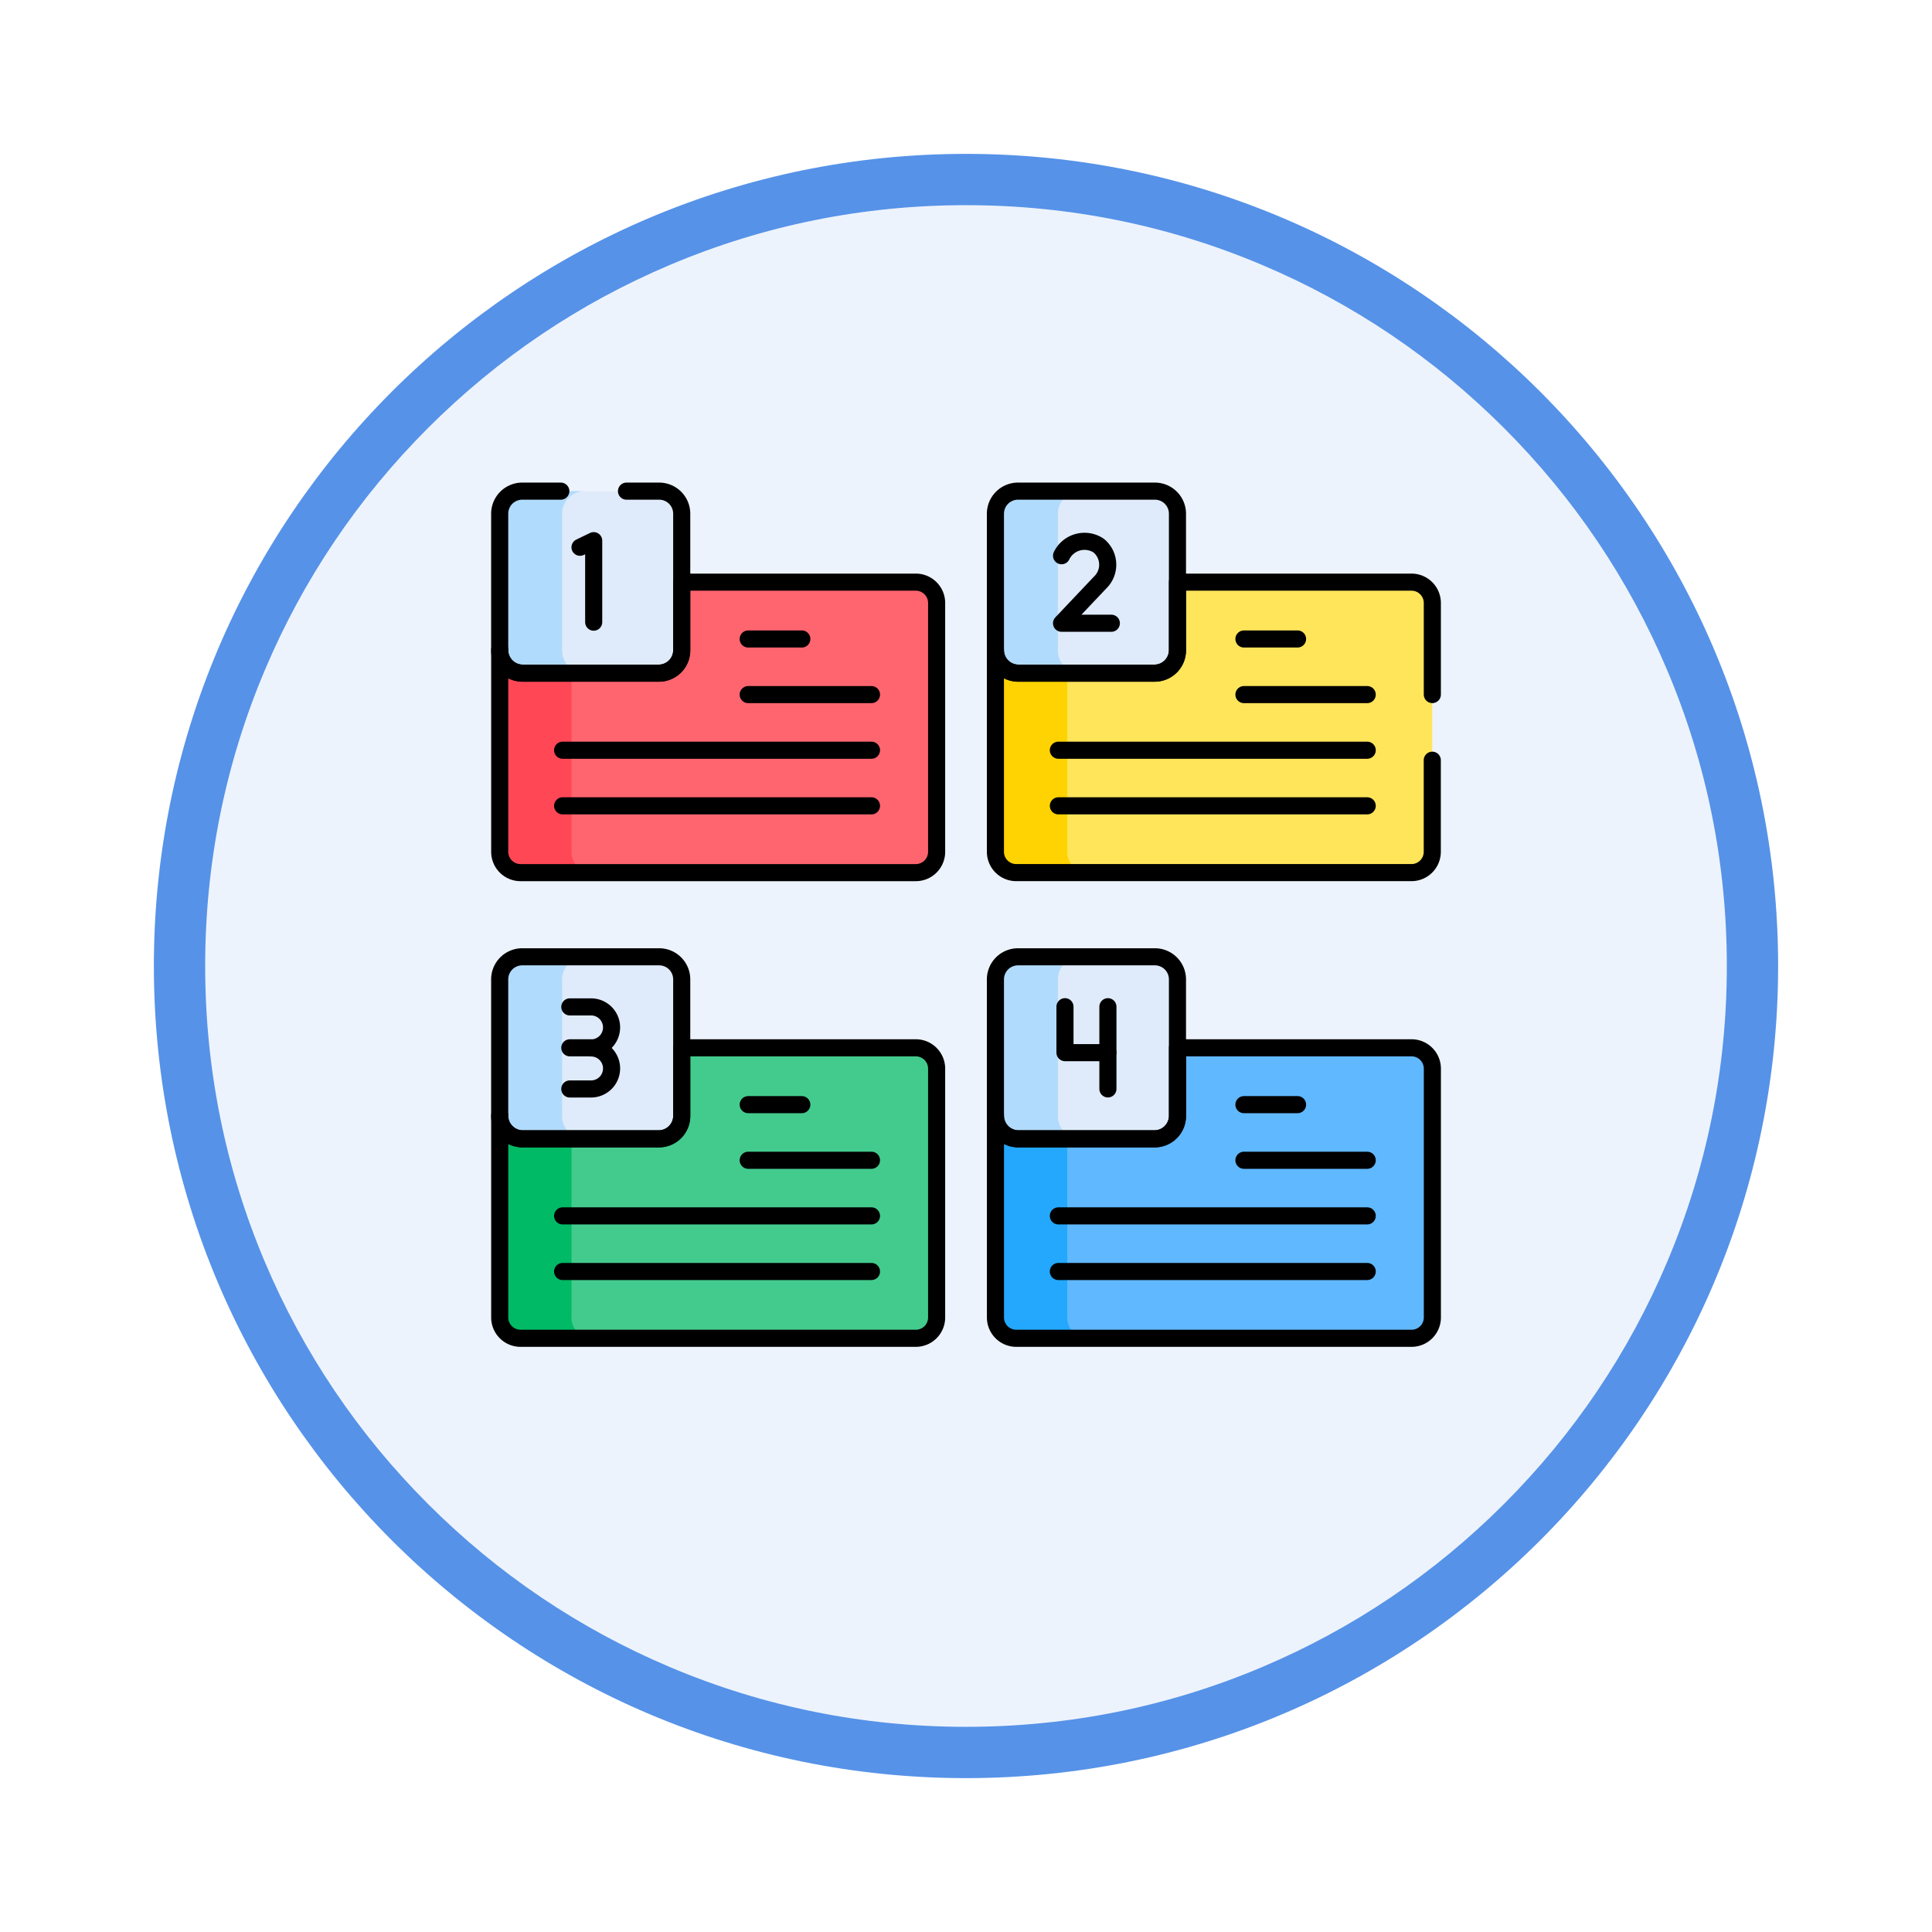 <svg xmlns="http://www.w3.org/2000/svg" xmlns:xlink="http://www.w3.org/1999/xlink" width="113" height="113" viewBox="0 0 113 113">
  <defs>
    <filter id="Path_982547" x="0" y="0" width="113" height="113" filterUnits="userSpaceOnUse">
      <feOffset dy="3" input="SourceAlpha"/>
      <feGaussianBlur stdDeviation="3" result="blur"/>
      <feFlood flood-opacity="0.161"/>
      <feComposite operator="in" in2="blur"/>
      <feComposite in="SourceGraphic"/>
    </filter>
    <clipPath id="clip-path">
      <path id="path6114" d="M0-682.665H56.195v56.195H0Z" transform="translate(0 682.665)"/>
    </clipPath>
  </defs>
  <g id="Group_1202424" data-name="Group 1202424" transform="translate(-272 -1301.402)">
    <g id="Group_1202260" data-name="Group 1202260" transform="translate(281 1307.402)">
      <g id="Group_1178312" data-name="Group 1178312">
        <g id="Group_1177897" data-name="Group 1177897">
          <g id="Group_1172010" data-name="Group 1172010">
            <g id="Group_1171046" data-name="Group 1171046">
              <g id="Group_1148525" data-name="Group 1148525">
                <g transform="matrix(1, 0, 0, 1, -9, -6)" filter="url(#Path_982547)">
                  <g id="Path_982547-2" data-name="Path 982547" transform="translate(9 6)" fill="#edf3fc">
                    <path d="M 47.5 93.5 C 41.289 93.5 35.265 92.284 29.595 89.886 C 24.118 87.569 19.198 84.252 14.973 80.027 C 10.748 75.802 7.431 70.882 5.114 65.405 C 2.716 59.735 1.5 53.711 1.5 47.5 C 1.5 41.289 2.716 35.265 5.114 29.595 C 7.431 24.118 10.748 19.198 14.973 14.973 C 19.198 10.748 24.118 7.431 29.595 5.114 C 35.265 2.716 41.289 1.5 47.5 1.5 C 53.711 1.5 59.735 2.716 65.405 5.114 C 70.882 7.431 75.802 10.748 80.027 14.973 C 84.252 19.198 87.569 24.118 89.886 29.595 C 92.284 35.265 93.5 41.289 93.5 47.5 C 93.5 53.711 92.284 59.735 89.886 65.405 C 87.569 70.882 84.252 75.802 80.027 80.027 C 75.802 84.252 70.882 87.569 65.405 89.886 C 59.735 92.284 53.711 93.5 47.5 93.5 Z" stroke="none"/>
                    <path d="M 47.5 3 C 41.491 3 35.664 4.176 30.18 6.496 C 24.881 8.737 20.122 11.946 16.034 16.034 C 11.946 20.122 8.737 24.881 6.496 30.18 C 4.176 35.664 3 41.491 3 47.5 C 3 53.509 4.176 59.336 6.496 64.82 C 8.737 70.119 11.946 74.878 16.034 78.966 C 20.122 83.054 24.881 86.263 30.18 88.504 C 35.664 90.824 41.491 92 47.5 92 C 53.509 92 59.336 90.824 64.82 88.504 C 70.119 86.263 74.878 83.054 78.966 78.966 C 83.054 74.878 86.263 70.119 88.504 64.82 C 90.824 59.336 92 53.509 92 47.5 C 92 41.491 90.824 35.664 88.504 30.18 C 86.263 24.881 83.054 20.122 78.966 16.034 C 74.878 11.946 70.119 8.737 64.82 6.496 C 59.336 4.176 53.509 3 47.5 3 M 47.5 0 C 73.734 0 95 21.266 95 47.5 C 95 73.734 73.734 95 47.5 95 C 21.266 95 0 73.734 0 47.5 C 0 21.266 21.266 0 47.5 0 Z" stroke="none" fill="#5692e8"/>
                  </g>
                </g>
              </g>
            </g>
          </g>
        </g>
      </g>
      <g id="g6108" transform="translate(19.403 19.403)">
        <g id="g6110">
          <g id="g6112" clip-path="url(#clip-path)">
            <g id="g6118" transform="translate(0.817 8.646)">
              <path id="path6120" d="M-271.3,0H-285.32V3.635a1.363,1.363,0,0,1-1.359,1.359h-7.6a1.363,1.363,0,0,1-1.359-1.359V15.772a1.218,1.218,0,0,0,1.218,1.218H-271.3a1.218,1.218,0,0,0,1.218-1.218V1.218A1.218,1.218,0,0,0-271.3,0" transform="translate(295.638)" fill="#ff656f"/>
            </g>
            <g id="g6122" transform="translate(0.817 12.281)">
              <path id="path6124" d="M-46.913-135.3v-10.778h-2.849a1.363,1.363,0,0,1-1.359-1.359V-135.3a1.218,1.218,0,0,0,1.218,1.218H-45.7a1.218,1.218,0,0,1-1.218-1.218" transform="translate(51.121 147.438)" fill="#ff4756"/>
            </g>
            <g id="g6126" transform="translate(0.817 35.882)">
              <path id="path6128" d="M-271.3,0H-285.32V3.635a1.363,1.363,0,0,1-1.359,1.359h-7.6a1.363,1.363,0,0,1-1.359-1.359V15.772a1.218,1.218,0,0,0,1.218,1.218H-271.3a1.218,1.218,0,0,0,1.218-1.218V1.218A1.218,1.218,0,0,0-271.3,0" transform="translate(295.638)" fill="#43cb8e"/>
            </g>
            <g id="g6130" transform="translate(0.817 39.517)">
              <path id="path6132" d="M-46.913-135.3v-10.778h-2.849a1.363,1.363,0,0,1-1.359-1.359V-135.3a1.218,1.218,0,0,0,1.218,1.218H-45.7a1.218,1.218,0,0,1-1.218-1.218" transform="translate(51.121 147.44)" fill="#00ba66"/>
            </g>
            <g id="g6134" transform="translate(29.812 8.646)">
              <path id="path6136" d="M-271.3,0H-285.32V3.635a1.363,1.363,0,0,1-1.359,1.359h-7.6a1.363,1.363,0,0,1-1.359-1.359V15.772a1.218,1.218,0,0,0,1.218,1.218H-271.3a1.218,1.218,0,0,0,1.218-1.218V1.218A1.218,1.218,0,0,0-271.3,0" transform="translate(295.638)" fill="#fee55a"/>
            </g>
            <g id="g6138" transform="translate(29.812 12.281)">
              <path id="path6140" d="M-46.913-135.3v-10.778h-2.849a1.363,1.363,0,0,1-1.359-1.359V-135.3a1.218,1.218,0,0,0,1.218,1.218H-45.7a1.218,1.218,0,0,1-1.218-1.218" transform="translate(51.121 147.438)" fill="#ffd301"/>
            </g>
            <g id="g6142" transform="translate(29.812 35.882)">
              <path id="path6144" d="M-271.3,0H-285.32V3.635a1.363,1.363,0,0,1-1.359,1.359h-7.6a1.363,1.363,0,0,1-1.359-1.359V15.772a1.218,1.218,0,0,0,1.218,1.218H-271.3a1.218,1.218,0,0,0,1.218-1.218V1.218A1.218,1.218,0,0,0-271.3,0" transform="translate(295.638)" fill="#60b8fe"/>
            </g>
            <g id="g6146" transform="translate(29.812 39.517)">
              <path id="path6148" d="M-46.913-135.3v-10.778h-2.849a1.363,1.363,0,0,1-1.359-1.359V-135.3a1.218,1.218,0,0,0,1.218,1.218H-45.7a1.218,1.218,0,0,1-1.218-1.218" transform="translate(51.121 147.44)" fill="#23a8fe"/>
            </g>
            <g id="g6150" transform="translate(0.817 3.323)">
              <path id="path6152" d="M-104.012-118.694h-8.013a1.321,1.321,0,0,1-1.317-1.317v-8.013a1.321,1.321,0,0,1,1.317-1.317h8.013a1.321,1.321,0,0,1,1.317,1.317v8.013a1.321,1.321,0,0,1-1.317,1.317" transform="translate(113.342 129.341)" fill="#dfebfa"/>
            </g>
            <g id="g6154" transform="translate(0.817 30.559)">
              <path id="path6156" d="M-104.012-118.694h-8.013a1.321,1.321,0,0,1-1.317-1.317v-8.013a1.321,1.321,0,0,1,1.317-1.317h8.013a1.321,1.321,0,0,1,1.317,1.317v8.013a1.321,1.321,0,0,1-1.317,1.317" transform="translate(113.342 129.341)" fill="#dfebfa"/>
            </g>
            <g id="g6158" transform="translate(29.812 3.323)">
              <path id="path6160" d="M-104.011-118.694h-8.013a1.321,1.321,0,0,1-1.317-1.317v-8.013a1.321,1.321,0,0,1,1.317-1.317h8.013a1.321,1.321,0,0,1,1.317,1.317v8.013a1.321,1.321,0,0,1-1.317,1.317" transform="translate(113.341 129.341)" fill="#dfebfa"/>
            </g>
            <g id="g6162" transform="translate(29.812 30.559)">
              <path id="path6164" d="M-104.011-118.694h-8.013a1.321,1.321,0,0,1-1.317-1.317v-8.013a1.321,1.321,0,0,1,1.317-1.317h8.013a1.321,1.321,0,0,1,1.317,1.317v8.013a1.321,1.321,0,0,1-1.317,1.317" transform="translate(113.341 129.341)" fill="#dfebfa"/>
            </g>
            <g id="g6166" transform="translate(0.817 3.323)">
              <path id="path6168" d="M-40.787-104.011v-8.013a1.321,1.321,0,0,1,1.317-1.317h-3.659a1.321,1.321,0,0,0-1.317,1.317v8.013a1.321,1.321,0,0,0,1.317,1.317h3.659a1.321,1.321,0,0,1-1.317-1.317" transform="translate(44.445 113.341)" fill="#b1dbfc"/>
            </g>
            <g id="g6170" transform="translate(0.817 30.559)">
              <path id="path6172" d="M-40.787-104.011v-8.013a1.321,1.321,0,0,1,1.317-1.317h-3.659a1.321,1.321,0,0,0-1.317,1.317v8.013a1.321,1.321,0,0,0,1.317,1.317h3.659a1.321,1.321,0,0,1-1.317-1.317" transform="translate(44.445 113.341)" fill="#b1dbfc"/>
            </g>
            <g id="g6174" transform="translate(29.812 3.323)">
              <path id="path6176" d="M-40.785-104.011v-8.013a1.321,1.321,0,0,1,1.317-1.317h-3.658a1.321,1.321,0,0,0-1.317,1.317v8.013a1.321,1.321,0,0,0,1.317,1.317h3.658a1.321,1.321,0,0,1-1.317-1.317" transform="translate(44.444 113.341)" fill="#b1dbfc"/>
            </g>
            <g id="g6178" transform="translate(29.812 30.559)">
              <path id="path6180" d="M-40.785-104.011v-8.013a1.321,1.321,0,0,1,1.317-1.317h-3.658a1.321,1.321,0,0,0-1.317,1.317v8.013a1.321,1.321,0,0,0,1.317,1.317h3.658a1.321,1.321,0,0,1-1.317-1.317" transform="translate(44.444 113.341)" fill="#b1dbfc"/>
            </g>
            <g id="g6182" transform="translate(15.358 15.223)">
              <path id="path6184" d="M0,0H7.211" fill="none" stroke="#000" stroke-linecap="round" stroke-linejoin="round" stroke-miterlimit="10" stroke-width="1"/>
            </g>
            <g id="g6186" transform="translate(4.504 21.729)">
              <path id="path6188" d="M0,0H18.065" fill="none" stroke="#000" stroke-linecap="round" stroke-linejoin="round" stroke-miterlimit="10" stroke-width="1"/>
            </g>
            <g id="g6190" transform="translate(15.358 11.97)">
              <path id="path6192" d="M0,0H3.136" fill="none" stroke="#000" stroke-linecap="round" stroke-linejoin="round" stroke-miterlimit="10" stroke-width="1"/>
            </g>
            <g id="g6194" transform="translate(4.504 18.476)">
              <path id="path6196" d="M0,0H18.065" fill="none" stroke="#000" stroke-linecap="round" stroke-linejoin="round" stroke-miterlimit="10" stroke-width="1"/>
            </g>
            <g id="g6198" transform="translate(0.823 8.646)">
              <path id="path6200" d="M-271.3,0h-13.689V3.964a1.363,1.363,0,0,1-1.359,1.359h-7.929a1.363,1.363,0,0,1-1.359-1.359V15.772a1.218,1.218,0,0,0,1.218,1.218H-271.3a1.218,1.218,0,0,0,1.218-1.218V1.218A1.218,1.218,0,0,0-271.3,0Z" transform="translate(295.638)" fill="none" stroke="#000" stroke-linecap="round" stroke-linejoin="round" stroke-miterlimit="10" stroke-width="1"/>
            </g>
            <g id="g6202" transform="translate(0.823 30.559)">
              <path id="path6204" d="M-104.011-118.694h-8.013a1.321,1.321,0,0,1-1.317-1.317v-8.013a1.321,1.321,0,0,1,1.317-1.317h8.013a1.321,1.321,0,0,1,1.317,1.317v8.013A1.321,1.321,0,0,1-104.011-118.694Z" transform="translate(113.341 129.341)" fill="none" stroke="#000" stroke-linecap="round" stroke-linejoin="round" stroke-miterlimit="10" stroke-width="1"/>
            </g>
            <g id="g6206" transform="translate(15.358 42.459)">
              <path id="path6208" d="M0,0H7.211" fill="none" stroke="#000" stroke-linecap="round" stroke-linejoin="round" stroke-miterlimit="10" stroke-width="1"/>
            </g>
            <g id="g6210" transform="translate(4.504 48.965)">
              <path id="path6212" d="M0,0H18.065" fill="none" stroke="#000" stroke-linecap="round" stroke-linejoin="round" stroke-miterlimit="10" stroke-width="1"/>
            </g>
            <g id="g6214" transform="translate(15.358 39.206)">
              <path id="path6216" d="M0,0H3.136" fill="none" stroke="#000" stroke-linecap="round" stroke-linejoin="round" stroke-miterlimit="10" stroke-width="1"/>
            </g>
            <g id="g6218" transform="translate(4.504 45.712)">
              <path id="path6220" d="M0,0H18.065" fill="none" stroke="#000" stroke-linecap="round" stroke-linejoin="round" stroke-miterlimit="10" stroke-width="1"/>
            </g>
            <g id="g6222" transform="translate(0.823 35.882)">
              <path id="path6224" d="M-271.3,0h-13.689V3.964a1.363,1.363,0,0,1-1.359,1.359h-7.929a1.363,1.363,0,0,1-1.359-1.359V15.772a1.218,1.218,0,0,0,1.218,1.218H-271.3a1.218,1.218,0,0,0,1.218-1.218V1.218A1.218,1.218,0,0,0-271.3,0Z" transform="translate(295.638)" fill="none" stroke="#000" stroke-linecap="round" stroke-linejoin="round" stroke-miterlimit="10" stroke-width="1"/>
            </g>
            <g id="g6226" transform="translate(29.818 3.323)">
              <path id="path6228" d="M-104.011-118.694h-8.013a1.321,1.321,0,0,1-1.317-1.317v-8.013a1.321,1.321,0,0,1,1.317-1.317h8.013a1.321,1.321,0,0,1,1.317,1.317v8.013A1.321,1.321,0,0,1-104.011-118.694Z" transform="translate(113.341 129.341)" fill="none" stroke="#000" stroke-linecap="round" stroke-linejoin="round" stroke-miterlimit="10" stroke-width="1"/>
            </g>
            <g id="g6230" transform="translate(44.353 15.223)">
              <path id="path6232" d="M0,0H7.211" fill="none" stroke="#000" stroke-linecap="round" stroke-linejoin="round" stroke-miterlimit="10" stroke-width="1"/>
            </g>
            <g id="g6234" transform="translate(33.499 21.729)">
              <path id="path6236" d="M0,0H18.065" fill="none" stroke="#000" stroke-linecap="round" stroke-linejoin="round" stroke-miterlimit="10" stroke-width="1"/>
            </g>
            <g id="g6238" transform="translate(44.353 11.97)">
              <path id="path6240" d="M0,0H3.136" fill="none" stroke="#000" stroke-linecap="round" stroke-linejoin="round" stroke-miterlimit="10" stroke-width="1"/>
            </g>
            <g id="g6242" transform="translate(33.499 18.476)">
              <path id="path6244" d="M0,0H18.065" fill="none" stroke="#000" stroke-linecap="round" stroke-linejoin="round" stroke-miterlimit="10" stroke-width="1"/>
            </g>
            <g id="g6246" transform="translate(29.818 30.559)">
              <path id="path6248" d="M-104.011-118.694h-8.013a1.321,1.321,0,0,1-1.317-1.317v-8.013a1.321,1.321,0,0,1,1.317-1.317h8.013a1.321,1.321,0,0,1,1.317,1.317v8.013A1.321,1.321,0,0,1-104.011-118.694Z" transform="translate(113.341 129.341)" fill="none" stroke="#000" stroke-linecap="round" stroke-linejoin="round" stroke-miterlimit="10" stroke-width="1"/>
            </g>
            <g id="g6250" transform="translate(44.353 42.459)">
              <path id="path6252" d="M0,0H7.211" fill="none" stroke="#000" stroke-linecap="round" stroke-linejoin="round" stroke-miterlimit="10" stroke-width="1"/>
            </g>
            <g id="g6254" transform="translate(33.499 48.965)">
              <path id="path6256" d="M0,0H18.065" fill="none" stroke="#000" stroke-linecap="round" stroke-linejoin="round" stroke-miterlimit="10" stroke-width="1"/>
            </g>
            <g id="g6258" transform="translate(44.353 39.206)">
              <path id="path6260" d="M0,0H3.136" fill="none" stroke="#000" stroke-linecap="round" stroke-linejoin="round" stroke-miterlimit="10" stroke-width="1"/>
            </g>
            <g id="g6262" transform="translate(33.499 45.712)">
              <path id="path6264" d="M0,0H18.065" fill="none" stroke="#000" stroke-linecap="round" stroke-linejoin="round" stroke-miterlimit="10" stroke-width="1"/>
            </g>
            <g id="g6266" transform="translate(29.818 35.882)">
              <path id="path6268" d="M-271.3,0h-13.689V3.964a1.363,1.363,0,0,1-1.359,1.359h-7.929a1.363,1.363,0,0,1-1.359-1.359V15.772a1.218,1.218,0,0,0,1.218,1.218H-271.3a1.218,1.218,0,0,0,1.218-1.218V1.218A1.218,1.218,0,0,0-271.3,0Z" transform="translate(295.638)" fill="none" stroke="#000" stroke-linecap="round" stroke-linejoin="round" stroke-miterlimit="10" stroke-width="1"/>
            </g>
            <g id="g6270" transform="translate(5.521 6.219)">
              <path id="path6272" d="M0-4.308l.8-.386V.072" transform="translate(0 4.695)" fill="none" stroke="#000" stroke-linecap="round" stroke-linejoin="round" stroke-miterlimit="10" stroke-width="1"/>
            </g>
            <g id="g6274" transform="translate(33.686 6.242)">
              <path id="path6276" d="M0-9.57a1.491,1.491,0,0,1,2.173-.589A1.444,1.444,0,0,1,2.254-8L0-5.62H2.911" transform="translate(0 10.428)" fill="none" stroke="#000" stroke-linecap="round" stroke-linejoin="round" stroke-miterlimit="10" stroke-width="1"/>
            </g>
            <g id="g6278" transform="translate(4.925 33.478)">
              <path id="path6280" d="M0-53.6H1.242a1.2,1.2,0,0,0,1.2-1.2,1.2,1.2,0,0,0-1.2-1.2,1.2,1.2,0,0,0,1.2-1.2,1.2,1.2,0,0,0-1.2-1.2H0" transform="translate(0 58.411)" fill="none" stroke="#000" stroke-linecap="round" stroke-linejoin="round" stroke-miterlimit="10" stroke-width="1"/>
            </g>
            <g id="g6282" transform="translate(4.925 35.882)">
              <path id="path6284" d="M-13.844,0h-1.242" transform="translate(15.085)" fill="none" stroke="#000" stroke-linecap="round" stroke-linejoin="round" stroke-miterlimit="10" stroke-width="1"/>
            </g>
            <g id="g6286" transform="translate(33.886 33.478)">
              <path id="path6288" d="M0,0V2.687H2.511" fill="none" stroke="#000" stroke-linecap="round" stroke-linejoin="round" stroke-miterlimit="10" stroke-width="1"/>
            </g>
            <g id="g6290" transform="translate(36.397 33.478)">
              <path id="path6292" d="M0,0V4.808" transform="translate(0)" fill="none" stroke="#000" stroke-linecap="round" stroke-linejoin="round" stroke-miterlimit="10" stroke-width="1"/>
            </g>
            <g id="g6294" transform="translate(0.823 3.323)">
              <path id="path6296" d="M-39.862,0H-42.12a1.321,1.321,0,0,0-1.317,1.317V9.33a1.321,1.321,0,0,0,1.317,1.317h8.013A1.321,1.321,0,0,0-32.79,9.33V1.317A1.321,1.321,0,0,0-34.107,0H-36.02" transform="translate(43.437)" fill="none" stroke="#000" stroke-linecap="round" stroke-linejoin="round" stroke-miterlimit="10" stroke-width="1"/>
            </g>
            <g id="g6298" transform="translate(29.818 8.646)">
              <path id="path6300" d="M-284.879-73.29v-5.356a1.218,1.218,0,0,0-1.218-1.218h-13.689V-75.9a1.363,1.363,0,0,1-1.359,1.359h-7.929a1.363,1.363,0,0,1-1.359-1.359v11.807a1.218,1.218,0,0,0,1.218,1.218H-286.1a1.218,1.218,0,0,0,1.218-1.218v-5.356" transform="translate(310.433 79.864)" fill="none" stroke="#000" stroke-linecap="round" stroke-linejoin="round" stroke-miterlimit="10" stroke-width="1"/>
            </g>
          </g>
        </g>
      </g>
    </g>
  </g>
</svg>
